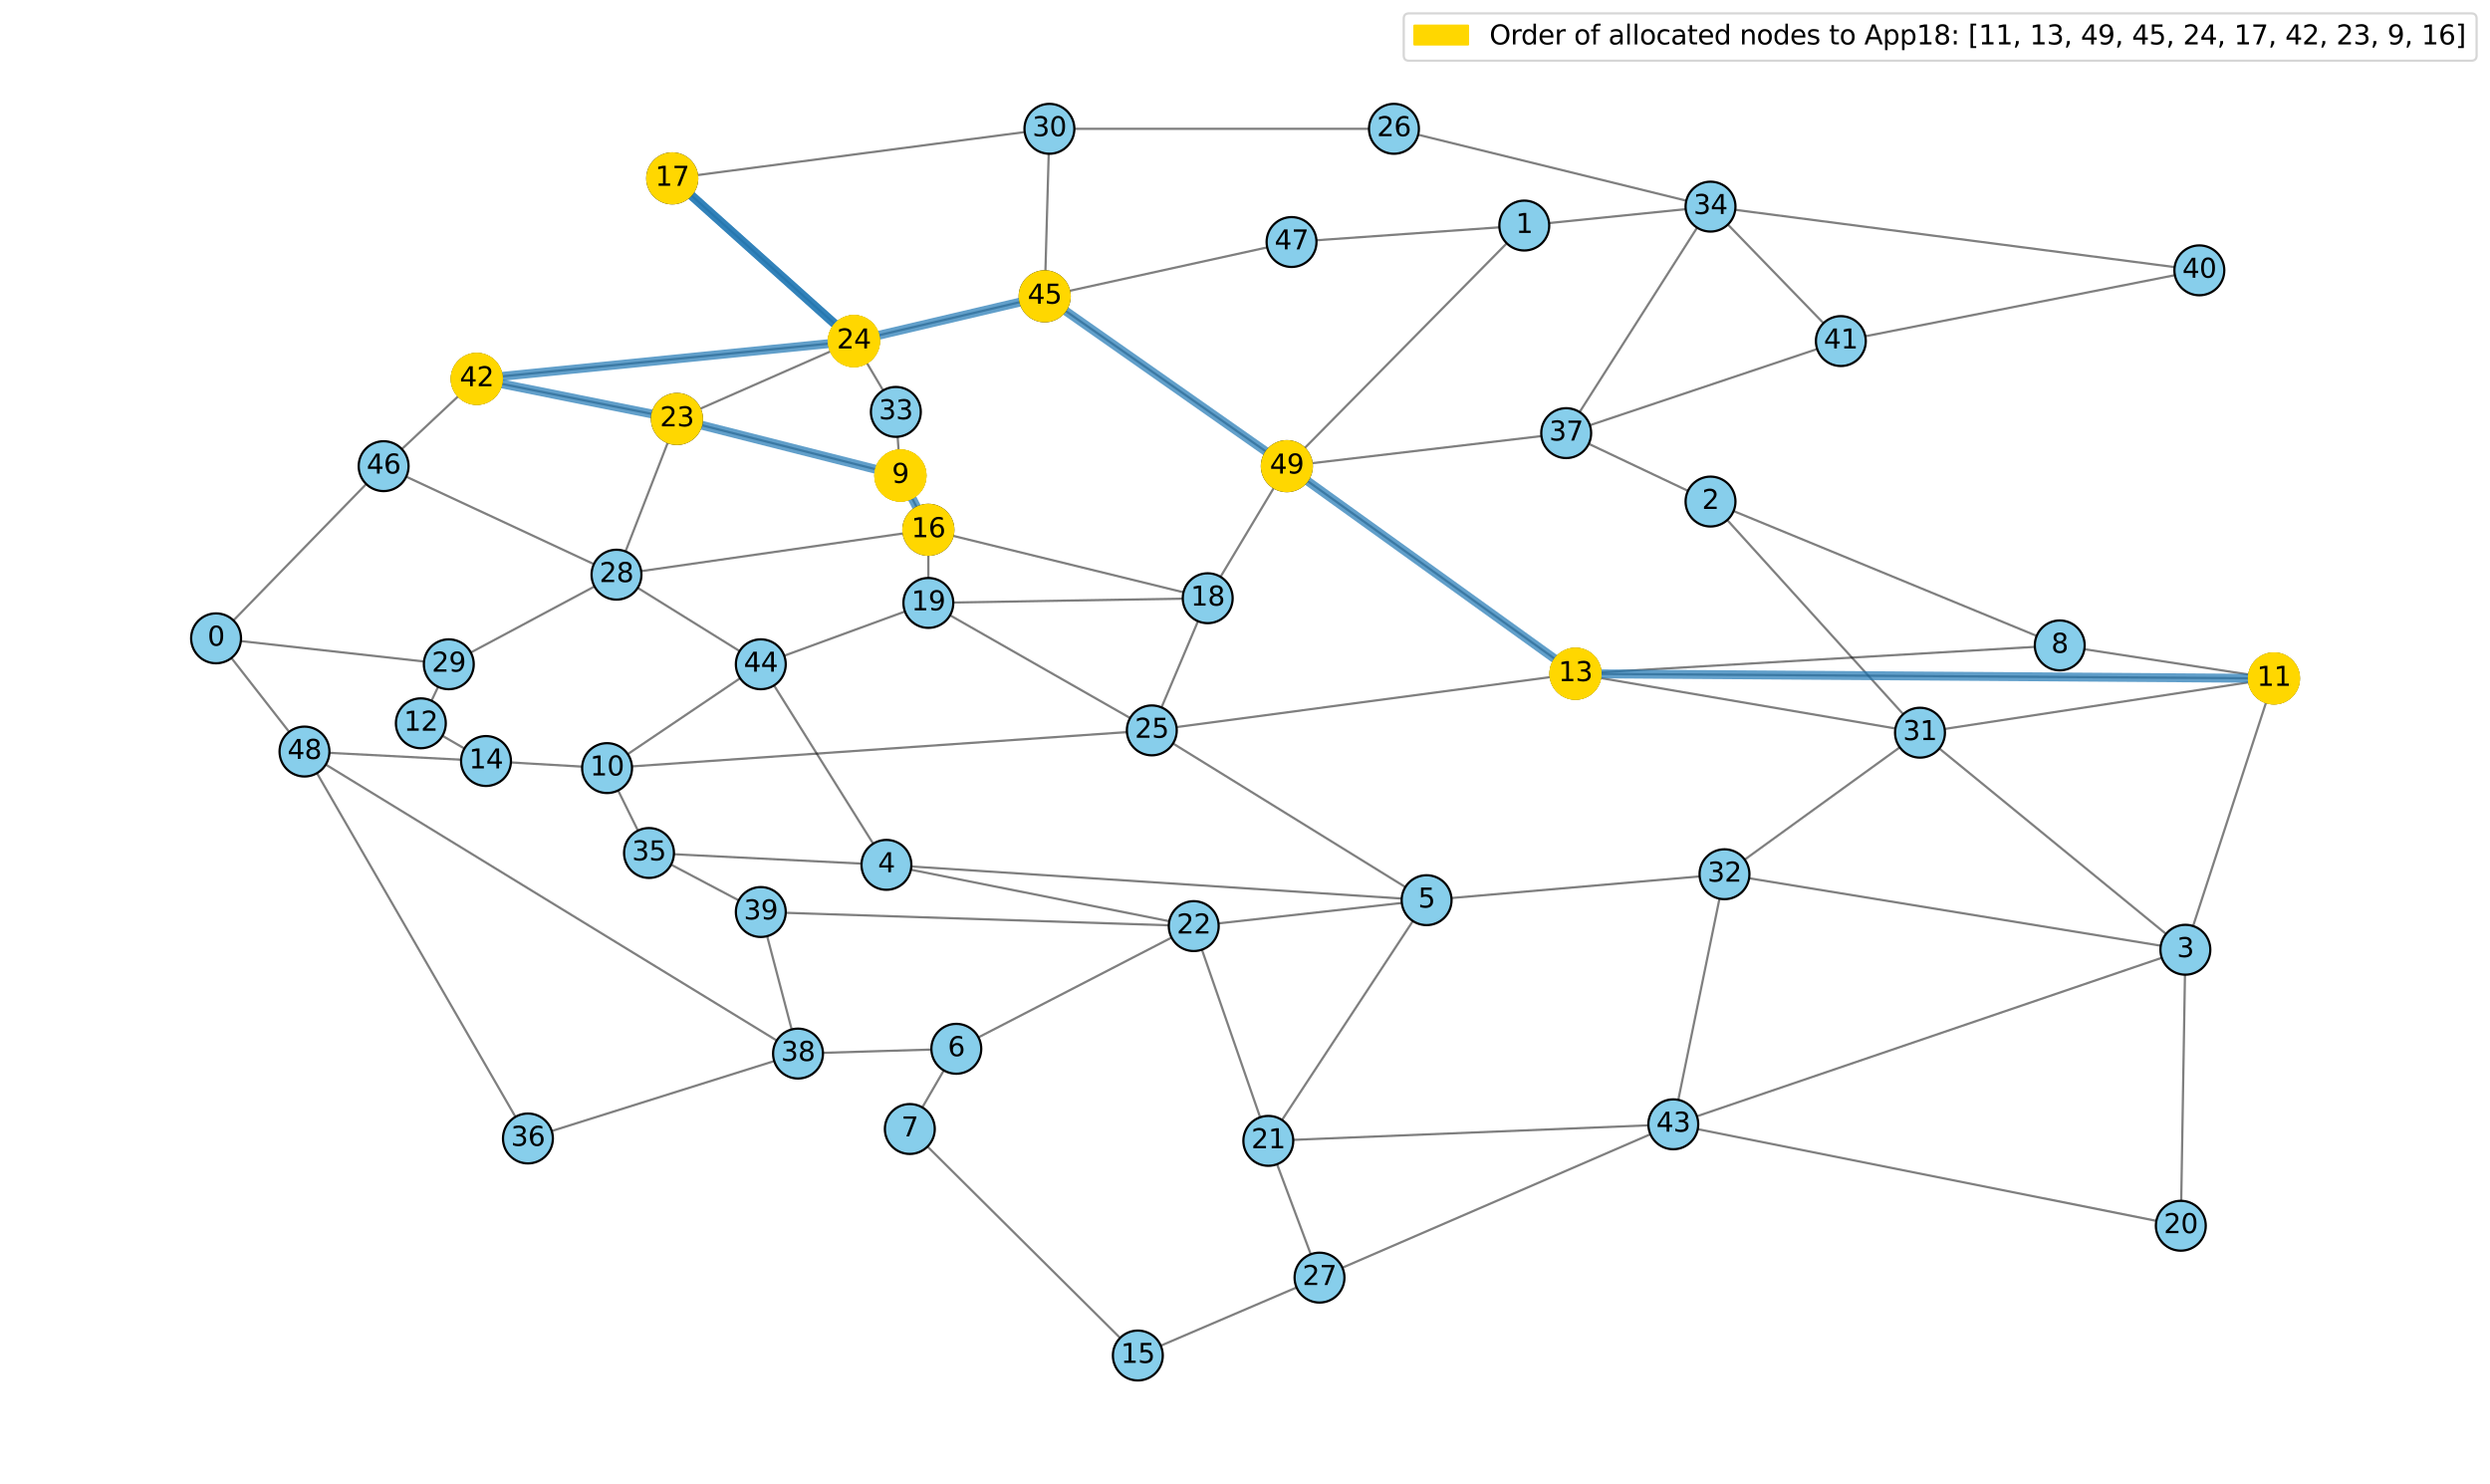 <?xml version="1.0" encoding="utf-8" standalone="no"?>
<!DOCTYPE svg PUBLIC "-//W3C//DTD SVG 1.1//EN"
  "http://www.w3.org/Graphics/SVG/1.1/DTD/svg11.dtd">
<svg xmlns:xlink="http://www.w3.org/1999/xlink" width="1116pt" height="665.28pt" viewBox="0 0 1116 665.28" xmlns="http://www.w3.org/2000/svg" version="1.1">
 <defs>
  <style type="text/css">*{stroke-linejoin: round; stroke-linecap: butt}</style>
 </defs>
 <g id="figure_1">
  <g id="patch_1">
   <path d="M 0 665.28 
L 1116 665.28 
L 1116 0 
L 0 0 
z
" style="fill: #ffffff"/>
  </g>
  <g id="axes_1">
   <g id="LineCollection_1">
    <path d="M 96.843 286.104 
L 201.146 297.729 
" clip-path="url(#pc2f3843a05)" style="fill: none; stroke: #000000; stroke-opacity: 0.5"/>
    <path d="M 96.843 286.104 
L 136.468 336.849 
" clip-path="url(#pc2f3843a05)" style="fill: none; stroke: #000000; stroke-opacity: 0.5"/>
    <path d="M 96.843 286.104 
L 171.939 208.933 
" clip-path="url(#pc2f3843a05)" style="fill: none; stroke: #000000; stroke-opacity: 0.5"/>
    <path d="M 683.171 101.094 
L 578.867 108.477 
" clip-path="url(#pc2f3843a05)" style="fill: none; stroke: #000000; stroke-opacity: 0.5"/>
    <path d="M 683.171 101.094 
L 766.64 92.608 
" clip-path="url(#pc2f3843a05)" style="fill: none; stroke: #000000; stroke-opacity: 0.5"/>
    <path d="M 683.171 101.094 
L 576.757 208.933 
" clip-path="url(#pc2f3843a05)" style="fill: none; stroke: #000000; stroke-opacity: 0.5"/>
    <path d="M 766.64 224.801 
L 860.526 328.397 
" clip-path="url(#pc2f3843a05)" style="fill: none; stroke: #000000; stroke-opacity: 0.5"/>
    <path d="M 766.64 224.801 
L 923.161 289.277 
" clip-path="url(#pc2f3843a05)" style="fill: none; stroke: #000000; stroke-opacity: 0.5"/>
    <path d="M 766.64 224.801 
L 701.961 194.133 
" clip-path="url(#pc2f3843a05)" style="fill: none; stroke: #000000; stroke-opacity: 0.5"/>
    <path d="M 979.466 425.679 
L 860.526 328.397 
" clip-path="url(#pc2f3843a05)" style="fill: none; stroke: #000000; stroke-opacity: 0.5"/>
    <path d="M 979.466 425.679 
L 1019.157 304.077 
" clip-path="url(#pc2f3843a05)" style="fill: none; stroke: #000000; stroke-opacity: 0.5"/>
    <path d="M 979.466 425.679 
L 749.959 503.919 
" clip-path="url(#pc2f3843a05)" style="fill: none; stroke: #000000; stroke-opacity: 0.5"/>
    <path d="M 979.466 425.679 
L 772.903 391.838 
" clip-path="url(#pc2f3843a05)" style="fill: none; stroke: #000000; stroke-opacity: 0.5"/>
    <path d="M 979.466 425.679 
L 977.422 549.387 
" clip-path="url(#pc2f3843a05)" style="fill: none; stroke: #000000; stroke-opacity: 0.5"/>
    <path d="M 397.292 387.628 
L 290.879 382.317 
" clip-path="url(#pc2f3843a05)" style="fill: none; stroke: #000000; stroke-opacity: 0.5"/>
    <path d="M 397.292 387.628 
L 340.987 297.729 
" clip-path="url(#pc2f3843a05)" style="fill: none; stroke: #000000; stroke-opacity: 0.5"/>
    <path d="M 397.292 387.628 
L 535.023 415.089 
" clip-path="url(#pc2f3843a05)" style="fill: none; stroke: #000000; stroke-opacity: 0.5"/>
    <path d="M 397.292 387.628 
L 639.392 403.464 
" clip-path="url(#pc2f3843a05)" style="fill: none; stroke: #000000; stroke-opacity: 0.5"/>
    <path d="M 639.392 403.464 
L 772.903 391.838 
" clip-path="url(#pc2f3843a05)" style="fill: none; stroke: #000000; stroke-opacity: 0.5"/>
    <path d="M 639.392 403.464 
L 568.45 511.336 
" clip-path="url(#pc2f3843a05)" style="fill: none; stroke: #000000; stroke-opacity: 0.5"/>
    <path d="M 639.392 403.464 
L 535.023 415.089 
" clip-path="url(#pc2f3843a05)" style="fill: none; stroke: #000000; stroke-opacity: 0.5"/>
    <path d="M 639.392 403.464 
L 516.232 327.362 
" clip-path="url(#pc2f3843a05)" style="fill: none; stroke: #000000; stroke-opacity: 0.5"/>
    <path d="M 428.61 470.078 
L 357.668 472.216 
" clip-path="url(#pc2f3843a05)" style="fill: none; stroke: #000000; stroke-opacity: 0.5"/>
    <path d="M 428.61 470.078 
L 407.775 506.024 
" clip-path="url(#pc2f3843a05)" style="fill: none; stroke: #000000; stroke-opacity: 0.5"/>
    <path d="M 428.61 470.078 
L 535.023 415.089 
" clip-path="url(#pc2f3843a05)" style="fill: none; stroke: #000000; stroke-opacity: 0.5"/>
    <path d="M 407.775 506.024 
L 509.969 607.549 
" clip-path="url(#pc2f3843a05)" style="fill: none; stroke: #000000; stroke-opacity: 0.5"/>
    <path d="M 923.161 289.277 
L 1019.157 304.077 
" clip-path="url(#pc2f3843a05)" style="fill: none; stroke: #000000; stroke-opacity: 0.5"/>
    <path d="M 923.161 289.277 
L 706.115 301.972 
" clip-path="url(#pc2f3843a05)" style="fill: none; stroke: #000000; stroke-opacity: 0.5"/>
    <path d="M 403.556 213.142 
L 416.083 237.462 
" clip-path="url(#pc2f3843a05)" style="fill: none; stroke: #000000; stroke-opacity: 0.5"/>
    <path d="M 403.556 213.142 
L 401.512 184.612 
" clip-path="url(#pc2f3843a05)" style="fill: none; stroke: #000000; stroke-opacity: 0.5"/>
    <path d="M 403.556 213.142 
L 303.406 187.786 
" clip-path="url(#pc2f3843a05)" style="fill: none; stroke: #000000; stroke-opacity: 0.5"/>
    <path d="M 272.089 344.266 
L 217.827 341.092 
" clip-path="url(#pc2f3843a05)" style="fill: none; stroke: #000000; stroke-opacity: 0.5"/>
    <path d="M 272.089 344.266 
L 290.879 382.317 
" clip-path="url(#pc2f3843a05)" style="fill: none; stroke: #000000; stroke-opacity: 0.5"/>
    <path d="M 272.089 344.266 
L 340.987 297.729 
" clip-path="url(#pc2f3843a05)" style="fill: none; stroke: #000000; stroke-opacity: 0.5"/>
    <path d="M 272.089 344.266 
L 516.232 327.362 
" clip-path="url(#pc2f3843a05)" style="fill: none; stroke: #000000; stroke-opacity: 0.5"/>
    <path d="M 1019.157 304.077 
L 860.526 328.397 
" clip-path="url(#pc2f3843a05)" style="fill: none; stroke: #000000; stroke-opacity: 0.5"/>
    <path d="M 1019.157 304.077 
L 706.115 301.972 
" clip-path="url(#pc2f3843a05)" style="fill: none; stroke: #000000; stroke-opacity: 0.5"/>
    <path d="M 188.619 324.188 
L 217.827 341.092 
" clip-path="url(#pc2f3843a05)" style="fill: none; stroke: #000000; stroke-opacity: 0.5"/>
    <path d="M 188.619 324.188 
L 201.146 297.729 
" clip-path="url(#pc2f3843a05)" style="fill: none; stroke: #000000; stroke-opacity: 0.5"/>
    <path d="M 706.115 301.972 
L 860.526 328.397 
" clip-path="url(#pc2f3843a05)" style="fill: none; stroke: #000000; stroke-opacity: 0.5"/>
    <path d="M 706.115 301.972 
L 516.232 327.362 
" clip-path="url(#pc2f3843a05)" style="fill: none; stroke: #000000; stroke-opacity: 0.5"/>
    <path d="M 706.115 301.972 
L 576.757 208.933 
" clip-path="url(#pc2f3843a05)" style="fill: none; stroke: #000000; stroke-opacity: 0.5"/>
    <path d="M 217.827 341.092 
L 136.468 336.849 
" clip-path="url(#pc2f3843a05)" style="fill: none; stroke: #000000; stroke-opacity: 0.5"/>
    <path d="M 509.969 607.549 
L 591.394 572.638 
" clip-path="url(#pc2f3843a05)" style="fill: none; stroke: #000000; stroke-opacity: 0.5"/>
    <path d="M 416.083 237.462 
L 276.308 257.574 
" clip-path="url(#pc2f3843a05)" style="fill: none; stroke: #000000; stroke-opacity: 0.5"/>
    <path d="M 416.083 237.462 
L 416.083 270.235 
" clip-path="url(#pc2f3843a05)" style="fill: none; stroke: #000000; stroke-opacity: 0.5"/>
    <path d="M 416.083 237.462 
L 541.286 268.13 
" clip-path="url(#pc2f3843a05)" style="fill: none; stroke: #000000; stroke-opacity: 0.5"/>
    <path d="M 301.296 79.947 
L 382.721 152.875 
" clip-path="url(#pc2f3843a05)" style="fill: none; stroke: #000000; stroke-opacity: 0.5"/>
    <path d="M 301.296 79.947 
L 470.344 57.731 
" clip-path="url(#pc2f3843a05)" style="fill: none; stroke: #000000; stroke-opacity: 0.5"/>
    <path d="M 541.286 268.13 
L 516.232 327.362 
" clip-path="url(#pc2f3843a05)" style="fill: none; stroke: #000000; stroke-opacity: 0.5"/>
    <path d="M 541.286 268.13 
L 416.083 270.235 
" clip-path="url(#pc2f3843a05)" style="fill: none; stroke: #000000; stroke-opacity: 0.5"/>
    <path d="M 541.286 268.13 
L 576.757 208.933 
" clip-path="url(#pc2f3843a05)" style="fill: none; stroke: #000000; stroke-opacity: 0.5"/>
    <path d="M 416.083 270.235 
L 340.987 297.729 
" clip-path="url(#pc2f3843a05)" style="fill: none; stroke: #000000; stroke-opacity: 0.5"/>
    <path d="M 416.083 270.235 
L 516.232 327.362 
" clip-path="url(#pc2f3843a05)" style="fill: none; stroke: #000000; stroke-opacity: 0.5"/>
    <path d="M 977.422 549.387 
L 749.959 503.919 
" clip-path="url(#pc2f3843a05)" style="fill: none; stroke: #000000; stroke-opacity: 0.5"/>
    <path d="M 568.45 511.336 
L 749.959 503.919 
" clip-path="url(#pc2f3843a05)" style="fill: none; stroke: #000000; stroke-opacity: 0.5"/>
    <path d="M 568.45 511.336 
L 591.394 572.638 
" clip-path="url(#pc2f3843a05)" style="fill: none; stroke: #000000; stroke-opacity: 0.5"/>
    <path d="M 568.45 511.336 
L 535.023 415.089 
" clip-path="url(#pc2f3843a05)" style="fill: none; stroke: #000000; stroke-opacity: 0.5"/>
    <path d="M 535.023 415.089 
L 340.987 408.775 
" clip-path="url(#pc2f3843a05)" style="fill: none; stroke: #000000; stroke-opacity: 0.5"/>
    <path d="M 303.406 187.786 
L 276.308 257.574 
" clip-path="url(#pc2f3843a05)" style="fill: none; stroke: #000000; stroke-opacity: 0.5"/>
    <path d="M 303.406 187.786 
L 213.673 169.813 
" clip-path="url(#pc2f3843a05)" style="fill: none; stroke: #000000; stroke-opacity: 0.5"/>
    <path d="M 303.406 187.786 
L 382.721 152.875 
" clip-path="url(#pc2f3843a05)" style="fill: none; stroke: #000000; stroke-opacity: 0.5"/>
    <path d="M 382.721 152.875 
L 401.512 184.612 
" clip-path="url(#pc2f3843a05)" style="fill: none; stroke: #000000; stroke-opacity: 0.5"/>
    <path d="M 382.721 152.875 
L 213.673 169.813 
" clip-path="url(#pc2f3843a05)" style="fill: none; stroke: #000000; stroke-opacity: 0.5"/>
    <path d="M 382.721 152.875 
L 468.234 132.797 
" clip-path="url(#pc2f3843a05)" style="fill: none; stroke: #000000; stroke-opacity: 0.5"/>
    <path d="M 624.756 57.731 
L 470.344 57.731 
" clip-path="url(#pc2f3843a05)" style="fill: none; stroke: #000000; stroke-opacity: 0.5"/>
    <path d="M 624.756 57.731 
L 766.64 92.608 
" clip-path="url(#pc2f3843a05)" style="fill: none; stroke: #000000; stroke-opacity: 0.5"/>
    <path d="M 591.394 572.638 
L 749.959 503.919 
" clip-path="url(#pc2f3843a05)" style="fill: none; stroke: #000000; stroke-opacity: 0.5"/>
    <path d="M 276.308 257.574 
L 201.146 297.729 
" clip-path="url(#pc2f3843a05)" style="fill: none; stroke: #000000; stroke-opacity: 0.5"/>
    <path d="M 276.308 257.574 
L 340.987 297.729 
" clip-path="url(#pc2f3843a05)" style="fill: none; stroke: #000000; stroke-opacity: 0.5"/>
    <path d="M 276.308 257.574 
L 171.939 208.933 
" clip-path="url(#pc2f3843a05)" style="fill: none; stroke: #000000; stroke-opacity: 0.5"/>
    <path d="M 470.344 57.731 
L 468.234 132.797 
" clip-path="url(#pc2f3843a05)" style="fill: none; stroke: #000000; stroke-opacity: 0.5"/>
    <path d="M 860.526 328.397 
L 772.903 391.838 
" clip-path="url(#pc2f3843a05)" style="fill: none; stroke: #000000; stroke-opacity: 0.5"/>
    <path d="M 772.903 391.838 
L 749.959 503.919 
" clip-path="url(#pc2f3843a05)" style="fill: none; stroke: #000000; stroke-opacity: 0.5"/>
    <path d="M 766.64 92.608 
L 985.73 121.171 
" clip-path="url(#pc2f3843a05)" style="fill: none; stroke: #000000; stroke-opacity: 0.5"/>
    <path d="M 766.64 92.608 
L 701.961 194.133 
" clip-path="url(#pc2f3843a05)" style="fill: none; stroke: #000000; stroke-opacity: 0.5"/>
    <path d="M 766.64 92.608 
L 825.055 152.875 
" clip-path="url(#pc2f3843a05)" style="fill: none; stroke: #000000; stroke-opacity: 0.5"/>
    <path d="M 290.879 382.317 
L 340.987 408.775 
" clip-path="url(#pc2f3843a05)" style="fill: none; stroke: #000000; stroke-opacity: 0.5"/>
    <path d="M 236.617 510.267 
L 136.468 336.849 
" clip-path="url(#pc2f3843a05)" style="fill: none; stroke: #000000; stroke-opacity: 0.5"/>
    <path d="M 236.617 510.267 
L 357.668 472.216 
" clip-path="url(#pc2f3843a05)" style="fill: none; stroke: #000000; stroke-opacity: 0.5"/>
    <path d="M 701.961 194.133 
L 576.757 208.933 
" clip-path="url(#pc2f3843a05)" style="fill: none; stroke: #000000; stroke-opacity: 0.5"/>
    <path d="M 701.961 194.133 
L 825.055 152.875 
" clip-path="url(#pc2f3843a05)" style="fill: none; stroke: #000000; stroke-opacity: 0.5"/>
    <path d="M 357.668 472.216 
L 136.468 336.849 
" clip-path="url(#pc2f3843a05)" style="fill: none; stroke: #000000; stroke-opacity: 0.5"/>
    <path d="M 357.668 472.216 
L 340.987 408.775 
" clip-path="url(#pc2f3843a05)" style="fill: none; stroke: #000000; stroke-opacity: 0.5"/>
    <path d="M 985.73 121.171 
L 825.055 152.875 
" clip-path="url(#pc2f3843a05)" style="fill: none; stroke: #000000; stroke-opacity: 0.5"/>
    <path d="M 213.673 169.813 
L 171.939 208.933 
" clip-path="url(#pc2f3843a05)" style="fill: none; stroke: #000000; stroke-opacity: 0.5"/>
    <path d="M 468.234 132.797 
L 578.867 108.477 
" clip-path="url(#pc2f3843a05)" style="fill: none; stroke: #000000; stroke-opacity: 0.5"/>
    <path d="M 468.234 132.797 
L 576.757 208.933 
" clip-path="url(#pc2f3843a05)" style="fill: none; stroke: #000000; stroke-opacity: 0.5"/>
   </g>
   <g id="LineCollection_2">
    <path d="M 1019.157 304.077 
L 706.115 301.972 
" clip-path="url(#pc2f3843a05)" style="fill: none; stroke: #1f77b4; stroke-opacity: 0.7; stroke-width: 4"/>
    <path d="M 706.115 301.972 
L 576.757 208.933 
" clip-path="url(#pc2f3843a05)" style="fill: none; stroke: #1f77b4; stroke-opacity: 0.7; stroke-width: 4"/>
    <path d="M 576.757 208.933 
L 468.234 132.797 
" clip-path="url(#pc2f3843a05)" style="fill: none; stroke: #1f77b4; stroke-opacity: 0.7; stroke-width: 4"/>
    <path d="M 468.234 132.797 
L 382.721 152.875 
" clip-path="url(#pc2f3843a05)" style="fill: none; stroke: #1f77b4; stroke-opacity: 0.7; stroke-width: 4"/>
    <path d="M 382.721 152.875 
L 301.296 79.947 
" clip-path="url(#pc2f3843a05)" style="fill: none; stroke: #1f77b4; stroke-opacity: 0.7; stroke-width: 4"/>
    <path d="M 301.296 79.947 
L 382.721 152.875 
" clip-path="url(#pc2f3843a05)" style="fill: none; stroke: #1f77b4; stroke-opacity: 0.7; stroke-width: 4"/>
    <path d="M 382.721 152.875 
L 213.673 169.813 
" clip-path="url(#pc2f3843a05)" style="fill: none; stroke: #1f77b4; stroke-opacity: 0.7; stroke-width: 4"/>
    <path d="M 213.673 169.813 
L 303.406 187.786 
" clip-path="url(#pc2f3843a05)" style="fill: none; stroke: #1f77b4; stroke-opacity: 0.7; stroke-width: 4"/>
    <path d="M 303.406 187.786 
L 403.556 213.142 
" clip-path="url(#pc2f3843a05)" style="fill: none; stroke: #1f77b4; stroke-opacity: 0.7; stroke-width: 4"/>
    <path d="M 403.556 213.142 
L 416.083 237.462 
" clip-path="url(#pc2f3843a05)" style="fill: none; stroke: #1f77b4; stroke-opacity: 0.7; stroke-width: 4"/>
   </g>
   <g id="PathCollection_1">
    <defs>
     <path id="ma228a572fc" d="M 0 8.66 
C 2.297 8.66 4.5 7.748 6.124 6.124 
C 7.748 4.5 8.66 2.297 8.66 0 
C 8.66 -2.297 7.748 -4.5 6.124 -6.124 
C 4.5 -7.748 2.297 -8.66 0 -8.66 
C -2.297 -8.66 -4.5 -7.748 -6.124 -6.124 
C -7.748 -4.5 -8.66 -2.297 -8.66 0 
C -8.66 2.297 -7.748 4.5 -6.124 6.124 
C -4.5 7.748 -2.297 8.66 0 8.66 
z
" style="stroke: #f08080"/>
    </defs>
    <g clip-path="url(#pc2f3843a05)">
     <use xlink:href="#ma228a572fc" x="96.843" y="286.104" style="fill: #f08080; stroke: #f08080"/>
     <use xlink:href="#ma228a572fc" x="683.171" y="101.094" style="fill: #f08080; stroke: #f08080"/>
     <use xlink:href="#ma228a572fc" x="766.64" y="224.801" style="fill: #f08080; stroke: #f08080"/>
     <use xlink:href="#ma228a572fc" x="979.466" y="425.679" style="fill: #f08080; stroke: #f08080"/>
     <use xlink:href="#ma228a572fc" x="397.292" y="387.628" style="fill: #f08080; stroke: #f08080"/>
     <use xlink:href="#ma228a572fc" x="639.392" y="403.464" style="fill: #f08080; stroke: #f08080"/>
     <use xlink:href="#ma228a572fc" x="428.61" y="470.078" style="fill: #f08080; stroke: #f08080"/>
     <use xlink:href="#ma228a572fc" x="407.775" y="506.024" style="fill: #f08080; stroke: #f08080"/>
     <use xlink:href="#ma228a572fc" x="923.161" y="289.277" style="fill: #f08080; stroke: #f08080"/>
     <use xlink:href="#ma228a572fc" x="403.556" y="213.142" style="fill: #f08080; stroke: #f08080"/>
     <use xlink:href="#ma228a572fc" x="272.089" y="344.266" style="fill: #f08080; stroke: #f08080"/>
     <use xlink:href="#ma228a572fc" x="1019.157" y="304.077" style="fill: #f08080; stroke: #f08080"/>
     <use xlink:href="#ma228a572fc" x="188.619" y="324.188" style="fill: #f08080; stroke: #f08080"/>
     <use xlink:href="#ma228a572fc" x="706.115" y="301.972" style="fill: #f08080; stroke: #f08080"/>
     <use xlink:href="#ma228a572fc" x="217.827" y="341.092" style="fill: #f08080; stroke: #f08080"/>
     <use xlink:href="#ma228a572fc" x="509.969" y="607.549" style="fill: #f08080; stroke: #f08080"/>
     <use xlink:href="#ma228a572fc" x="416.083" y="237.462" style="fill: #f08080; stroke: #f08080"/>
     <use xlink:href="#ma228a572fc" x="301.296" y="79.947" style="fill: #f08080; stroke: #f08080"/>
     <use xlink:href="#ma228a572fc" x="541.286" y="268.13" style="fill: #f08080; stroke: #f08080"/>
     <use xlink:href="#ma228a572fc" x="416.083" y="270.235" style="fill: #f08080; stroke: #f08080"/>
     <use xlink:href="#ma228a572fc" x="977.422" y="549.387" style="fill: #f08080; stroke: #f08080"/>
     <use xlink:href="#ma228a572fc" x="568.45" y="511.336" style="fill: #f08080; stroke: #f08080"/>
     <use xlink:href="#ma228a572fc" x="535.023" y="415.089" style="fill: #f08080; stroke: #f08080"/>
     <use xlink:href="#ma228a572fc" x="303.406" y="187.786" style="fill: #f08080; stroke: #f08080"/>
     <use xlink:href="#ma228a572fc" x="382.721" y="152.875" style="fill: #f08080; stroke: #f08080"/>
     <use xlink:href="#ma228a572fc" x="516.232" y="327.362" style="fill: #f08080; stroke: #f08080"/>
     <use xlink:href="#ma228a572fc" x="624.756" y="57.731" style="fill: #f08080; stroke: #f08080"/>
     <use xlink:href="#ma228a572fc" x="591.394" y="572.638" style="fill: #f08080; stroke: #f08080"/>
     <use xlink:href="#ma228a572fc" x="276.308" y="257.574" style="fill: #f08080; stroke: #f08080"/>
     <use xlink:href="#ma228a572fc" x="201.146" y="297.729" style="fill: #f08080; stroke: #f08080"/>
     <use xlink:href="#ma228a572fc" x="470.344" y="57.731" style="fill: #f08080; stroke: #f08080"/>
     <use xlink:href="#ma228a572fc" x="860.526" y="328.397" style="fill: #f08080; stroke: #f08080"/>
     <use xlink:href="#ma228a572fc" x="772.903" y="391.838" style="fill: #f08080; stroke: #f08080"/>
     <use xlink:href="#ma228a572fc" x="401.512" y="184.612" style="fill: #f08080; stroke: #f08080"/>
     <use xlink:href="#ma228a572fc" x="766.64" y="92.608" style="fill: #f08080; stroke: #f08080"/>
     <use xlink:href="#ma228a572fc" x="290.879" y="382.317" style="fill: #f08080; stroke: #f08080"/>
     <use xlink:href="#ma228a572fc" x="236.617" y="510.267" style="fill: #f08080; stroke: #f08080"/>
     <use xlink:href="#ma228a572fc" x="701.961" y="194.133" style="fill: #f08080; stroke: #f08080"/>
     <use xlink:href="#ma228a572fc" x="357.668" y="472.216" style="fill: #f08080; stroke: #f08080"/>
     <use xlink:href="#ma228a572fc" x="340.987" y="408.775" style="fill: #f08080; stroke: #f08080"/>
     <use xlink:href="#ma228a572fc" x="985.73" y="121.171" style="fill: #f08080; stroke: #f08080"/>
     <use xlink:href="#ma228a572fc" x="825.055" y="152.875" style="fill: #f08080; stroke: #f08080"/>
     <use xlink:href="#ma228a572fc" x="213.673" y="169.813" style="fill: #f08080; stroke: #f08080"/>
     <use xlink:href="#ma228a572fc" x="749.959" y="503.919" style="fill: #f08080; stroke: #f08080"/>
     <use xlink:href="#ma228a572fc" x="340.987" y="297.729" style="fill: #f08080; stroke: #f08080"/>
     <use xlink:href="#ma228a572fc" x="468.234" y="132.797" style="fill: #f08080; stroke: #f08080"/>
     <use xlink:href="#ma228a572fc" x="171.939" y="208.933" style="fill: #f08080; stroke: #f08080"/>
     <use xlink:href="#ma228a572fc" x="578.867" y="108.477" style="fill: #f08080; stroke: #f08080"/>
     <use xlink:href="#ma228a572fc" x="136.468" y="336.849" style="fill: #f08080; stroke: #f08080"/>
     <use xlink:href="#ma228a572fc" x="576.757" y="208.933" style="fill: #f08080; stroke: #f08080"/>
    </g>
   </g>
   <g id="PathCollection_2">
    <defs>
     <path id="md0aa3e71e1" d="M 0 11.18 
C 2.965 11.18 5.809 10.002 7.906 7.906 
C 10.002 5.809 11.18 2.965 11.18 0 
C 11.18 -2.965 10.002 -5.809 7.906 -7.906 
C 5.809 -10.002 2.965 -11.18 0 -11.18 
C -2.965 -11.18 -5.809 -10.002 -7.906 -7.906 
C -10.002 -5.809 -11.18 -2.965 -11.18 0 
C -11.18 2.965 -10.002 5.809 -7.906 7.906 
C -5.809 10.002 -2.965 11.18 0 11.18 
z
" style="stroke: #000000"/>
    </defs>
    <g clip-path="url(#pc2f3843a05)">
     <use xlink:href="#md0aa3e71e1" x="96.843" y="286.104" style="fill: #87ceeb; stroke: #000000"/>
     <use xlink:href="#md0aa3e71e1" x="683.171" y="101.094" style="fill: #87ceeb; stroke: #000000"/>
     <use xlink:href="#md0aa3e71e1" x="766.64" y="224.801" style="fill: #87ceeb; stroke: #000000"/>
     <use xlink:href="#md0aa3e71e1" x="979.466" y="425.679" style="fill: #87ceeb; stroke: #000000"/>
     <use xlink:href="#md0aa3e71e1" x="397.292" y="387.628" style="fill: #87ceeb; stroke: #000000"/>
     <use xlink:href="#md0aa3e71e1" x="639.392" y="403.464" style="fill: #87ceeb; stroke: #000000"/>
     <use xlink:href="#md0aa3e71e1" x="428.61" y="470.078" style="fill: #87ceeb; stroke: #000000"/>
     <use xlink:href="#md0aa3e71e1" x="407.775" y="506.024" style="fill: #87ceeb; stroke: #000000"/>
     <use xlink:href="#md0aa3e71e1" x="923.161" y="289.277" style="fill: #87ceeb; stroke: #000000"/>
     <use xlink:href="#md0aa3e71e1" x="403.556" y="213.142" style="fill: #87ceeb; stroke: #000000"/>
     <use xlink:href="#md0aa3e71e1" x="272.089" y="344.266" style="fill: #87ceeb; stroke: #000000"/>
     <use xlink:href="#md0aa3e71e1" x="1019.157" y="304.077" style="fill: #87ceeb; stroke: #000000"/>
     <use xlink:href="#md0aa3e71e1" x="188.619" y="324.188" style="fill: #87ceeb; stroke: #000000"/>
     <use xlink:href="#md0aa3e71e1" x="706.115" y="301.972" style="fill: #87ceeb; stroke: #000000"/>
     <use xlink:href="#md0aa3e71e1" x="217.827" y="341.092" style="fill: #87ceeb; stroke: #000000"/>
     <use xlink:href="#md0aa3e71e1" x="509.969" y="607.549" style="fill: #87ceeb; stroke: #000000"/>
     <use xlink:href="#md0aa3e71e1" x="416.083" y="237.462" style="fill: #87ceeb; stroke: #000000"/>
     <use xlink:href="#md0aa3e71e1" x="301.296" y="79.947" style="fill: #87ceeb; stroke: #000000"/>
     <use xlink:href="#md0aa3e71e1" x="541.286" y="268.13" style="fill: #87ceeb; stroke: #000000"/>
     <use xlink:href="#md0aa3e71e1" x="416.083" y="270.235" style="fill: #87ceeb; stroke: #000000"/>
     <use xlink:href="#md0aa3e71e1" x="977.422" y="549.387" style="fill: #87ceeb; stroke: #000000"/>
     <use xlink:href="#md0aa3e71e1" x="568.45" y="511.336" style="fill: #87ceeb; stroke: #000000"/>
     <use xlink:href="#md0aa3e71e1" x="535.023" y="415.089" style="fill: #87ceeb; stroke: #000000"/>
     <use xlink:href="#md0aa3e71e1" x="303.406" y="187.786" style="fill: #87ceeb; stroke: #000000"/>
     <use xlink:href="#md0aa3e71e1" x="382.721" y="152.875" style="fill: #87ceeb; stroke: #000000"/>
     <use xlink:href="#md0aa3e71e1" x="516.232" y="327.362" style="fill: #87ceeb; stroke: #000000"/>
     <use xlink:href="#md0aa3e71e1" x="624.756" y="57.731" style="fill: #87ceeb; stroke: #000000"/>
     <use xlink:href="#md0aa3e71e1" x="591.394" y="572.638" style="fill: #87ceeb; stroke: #000000"/>
     <use xlink:href="#md0aa3e71e1" x="276.308" y="257.574" style="fill: #87ceeb; stroke: #000000"/>
     <use xlink:href="#md0aa3e71e1" x="201.146" y="297.729" style="fill: #87ceeb; stroke: #000000"/>
     <use xlink:href="#md0aa3e71e1" x="470.344" y="57.731" style="fill: #87ceeb; stroke: #000000"/>
     <use xlink:href="#md0aa3e71e1" x="860.526" y="328.397" style="fill: #87ceeb; stroke: #000000"/>
     <use xlink:href="#md0aa3e71e1" x="772.903" y="391.838" style="fill: #87ceeb; stroke: #000000"/>
     <use xlink:href="#md0aa3e71e1" x="401.512" y="184.612" style="fill: #87ceeb; stroke: #000000"/>
     <use xlink:href="#md0aa3e71e1" x="766.64" y="92.608" style="fill: #87ceeb; stroke: #000000"/>
     <use xlink:href="#md0aa3e71e1" x="290.879" y="382.317" style="fill: #87ceeb; stroke: #000000"/>
     <use xlink:href="#md0aa3e71e1" x="236.617" y="510.267" style="fill: #87ceeb; stroke: #000000"/>
     <use xlink:href="#md0aa3e71e1" x="701.961" y="194.133" style="fill: #87ceeb; stroke: #000000"/>
     <use xlink:href="#md0aa3e71e1" x="357.668" y="472.216" style="fill: #87ceeb; stroke: #000000"/>
     <use xlink:href="#md0aa3e71e1" x="340.987" y="408.775" style="fill: #87ceeb; stroke: #000000"/>
     <use xlink:href="#md0aa3e71e1" x="985.73" y="121.171" style="fill: #87ceeb; stroke: #000000"/>
     <use xlink:href="#md0aa3e71e1" x="825.055" y="152.875" style="fill: #87ceeb; stroke: #000000"/>
     <use xlink:href="#md0aa3e71e1" x="213.673" y="169.813" style="fill: #87ceeb; stroke: #000000"/>
     <use xlink:href="#md0aa3e71e1" x="749.959" y="503.919" style="fill: #87ceeb; stroke: #000000"/>
     <use xlink:href="#md0aa3e71e1" x="340.987" y="297.729" style="fill: #87ceeb; stroke: #000000"/>
     <use xlink:href="#md0aa3e71e1" x="468.234" y="132.797" style="fill: #87ceeb; stroke: #000000"/>
     <use xlink:href="#md0aa3e71e1" x="171.939" y="208.933" style="fill: #87ceeb; stroke: #000000"/>
     <use xlink:href="#md0aa3e71e1" x="578.867" y="108.477" style="fill: #87ceeb; stroke: #000000"/>
     <use xlink:href="#md0aa3e71e1" x="136.468" y="336.849" style="fill: #87ceeb; stroke: #000000"/>
     <use xlink:href="#md0aa3e71e1" x="576.757" y="208.933" style="fill: #87ceeb; stroke: #000000"/>
    </g>
   </g>
   <g id="PathCollection_3">
    <defs>
     <path id="md91b38530f" d="M 0 11.18 
C 2.965 11.18 5.809 10.002 7.906 7.906 
C 10.002 5.809 11.18 2.965 11.18 0 
C 11.18 -2.965 10.002 -5.809 7.906 -7.906 
C 5.809 -10.002 2.965 -11.18 0 -11.18 
C -2.965 -11.18 -5.809 -10.002 -7.906 -7.906 
C -10.002 -5.809 -11.18 -2.965 -11.18 0 
C -11.18 2.965 -10.002 5.809 -7.906 7.906 
C -5.809 10.002 -2.965 11.18 0 11.18 
z
" style="stroke: #ffd700"/>
    </defs>
    <g clip-path="url(#pc2f3843a05)">
     <use xlink:href="#md91b38530f" x="1019.157" y="304.077" style="fill: #ffd700; stroke: #ffd700"/>
     <use xlink:href="#md91b38530f" x="1019.157" y="304.077" style="fill: #ffd700; stroke: #ffd700"/>
     <use xlink:href="#md91b38530f" x="706.115" y="301.972" style="fill: #ffd700; stroke: #ffd700"/>
     <use xlink:href="#md91b38530f" x="706.115" y="301.972" style="fill: #ffd700; stroke: #ffd700"/>
     <use xlink:href="#md91b38530f" x="576.757" y="208.933" style="fill: #ffd700; stroke: #ffd700"/>
     <use xlink:href="#md91b38530f" x="468.234" y="132.797" style="fill: #ffd700; stroke: #ffd700"/>
     <use xlink:href="#md91b38530f" x="382.721" y="152.875" style="fill: #ffd700; stroke: #ffd700"/>
     <use xlink:href="#md91b38530f" x="301.296" y="79.947" style="fill: #ffd700; stroke: #ffd700"/>
     <use xlink:href="#md91b38530f" x="382.721" y="152.875" style="fill: #ffd700; stroke: #ffd700"/>
     <use xlink:href="#md91b38530f" x="382.721" y="152.875" style="fill: #ffd700; stroke: #ffd700"/>
     <use xlink:href="#md91b38530f" x="213.673" y="169.813" style="fill: #ffd700; stroke: #ffd700"/>
     <use xlink:href="#md91b38530f" x="213.673" y="169.813" style="fill: #ffd700; stroke: #ffd700"/>
     <use xlink:href="#md91b38530f" x="303.406" y="187.786" style="fill: #ffd700; stroke: #ffd700"/>
     <use xlink:href="#md91b38530f" x="403.556" y="213.142" style="fill: #ffd700; stroke: #ffd700"/>
     <use xlink:href="#md91b38530f" x="403.556" y="213.142" style="fill: #ffd700; stroke: #ffd700"/>
     <use xlink:href="#md91b38530f" x="403.556" y="213.142" style="fill: #ffd700; stroke: #ffd700"/>
     <use xlink:href="#md91b38530f" x="416.083" y="237.462" style="fill: #ffd700; stroke: #ffd700"/>
    </g>
   </g>
   <g id="text_1">
    <g clip-path="url(#pc2f3843a05)">
     <!-- 0 -->
     <g transform="translate(93.025 289.415) scale(0.12 -0.12)">
      <defs>
       <path id="DejaVuSans-30" d="M 2034 4250 
Q 1547 4250 1301 3770 
Q 1056 3291 1056 2328 
Q 1056 1369 1301 889 
Q 1547 409 2034 409 
Q 2525 409 2770 889 
Q 3016 1369 3016 2328 
Q 3016 3291 2770 3770 
Q 2525 4250 2034 4250 
z
M 2034 4750 
Q 2819 4750 3233 4129 
Q 3647 3509 3647 2328 
Q 3647 1150 3233 529 
Q 2819 -91 2034 -91 
Q 1250 -91 836 529 
Q 422 1150 422 2328 
Q 422 3509 836 4129 
Q 1250 4750 2034 4750 
z
" transform="scale(0.016)"/>
      </defs>
      <use xlink:href="#DejaVuSans-30"/>
     </g>
    </g>
   </g>
   <g id="text_2">
    <g clip-path="url(#pc2f3843a05)">
     <!-- 1 -->
     <g transform="translate(679.353 104.405) scale(0.12 -0.12)">
      <defs>
       <path id="DejaVuSans-31" d="M 794 531 
L 1825 531 
L 1825 4091 
L 703 3866 
L 703 4441 
L 1819 4666 
L 2450 4666 
L 2450 531 
L 3481 531 
L 3481 0 
L 794 0 
L 794 531 
z
" transform="scale(0.016)"/>
      </defs>
      <use xlink:href="#DejaVuSans-31"/>
     </g>
    </g>
   </g>
   <g id="text_3">
    <g clip-path="url(#pc2f3843a05)">
     <!-- 2 -->
     <g transform="translate(762.822 228.112) scale(0.12 -0.12)">
      <defs>
       <path id="DejaVuSans-32" d="M 1228 531 
L 3431 531 
L 3431 0 
L 469 0 
L 469 531 
Q 828 903 1448 1529 
Q 2069 2156 2228 2338 
Q 2531 2678 2651 2914 
Q 2772 3150 2772 3378 
Q 2772 3750 2511 3984 
Q 2250 4219 1831 4219 
Q 1534 4219 1204 4116 
Q 875 4013 500 3803 
L 500 4441 
Q 881 4594 1212 4672 
Q 1544 4750 1819 4750 
Q 2544 4750 2975 4387 
Q 3406 4025 3406 3419 
Q 3406 3131 3298 2873 
Q 3191 2616 2906 2266 
Q 2828 2175 2409 1742 
Q 1991 1309 1228 531 
z
" transform="scale(0.016)"/>
      </defs>
      <use xlink:href="#DejaVuSans-32"/>
     </g>
    </g>
   </g>
   <g id="text_4">
    <g clip-path="url(#pc2f3843a05)">
     <!-- 3 -->
     <g transform="translate(975.649 428.991) scale(0.12 -0.12)">
      <defs>
       <path id="DejaVuSans-33" d="M 2597 2516 
Q 3050 2419 3304 2112 
Q 3559 1806 3559 1356 
Q 3559 666 3084 287 
Q 2609 -91 1734 -91 
Q 1441 -91 1130 -33 
Q 819 25 488 141 
L 488 750 
Q 750 597 1062 519 
Q 1375 441 1716 441 
Q 2309 441 2620 675 
Q 2931 909 2931 1356 
Q 2931 1769 2642 2001 
Q 2353 2234 1838 2234 
L 1294 2234 
L 1294 2753 
L 1863 2753 
Q 2328 2753 2575 2939 
Q 2822 3125 2822 3475 
Q 2822 3834 2567 4026 
Q 2313 4219 1838 4219 
Q 1578 4219 1281 4162 
Q 984 4106 628 3988 
L 628 4550 
Q 988 4650 1302 4700 
Q 1616 4750 1894 4750 
Q 2613 4750 3031 4423 
Q 3450 4097 3450 3541 
Q 3450 3153 3228 2886 
Q 3006 2619 2597 2516 
z
" transform="scale(0.016)"/>
      </defs>
      <use xlink:href="#DejaVuSans-33"/>
     </g>
    </g>
   </g>
   <g id="text_5">
    <g clip-path="url(#pc2f3843a05)">
     <!-- 4 -->
     <g transform="translate(393.475 390.94) scale(0.12 -0.12)">
      <defs>
       <path id="DejaVuSans-34" d="M 2419 4116 
L 825 1625 
L 2419 1625 
L 2419 4116 
z
M 2253 4666 
L 3047 4666 
L 3047 1625 
L 3713 1625 
L 3713 1100 
L 3047 1100 
L 3047 0 
L 2419 0 
L 2419 1100 
L 313 1100 
L 313 1709 
L 2253 4666 
z
" transform="scale(0.016)"/>
      </defs>
      <use xlink:href="#DejaVuSans-34"/>
     </g>
    </g>
   </g>
   <g id="text_6">
    <g clip-path="url(#pc2f3843a05)">
     <!-- 5 -->
     <g transform="translate(635.575 406.775) scale(0.12 -0.12)">
      <defs>
       <path id="DejaVuSans-35" d="M 691 4666 
L 3169 4666 
L 3169 4134 
L 1269 4134 
L 1269 2991 
Q 1406 3038 1543 3061 
Q 1681 3084 1819 3084 
Q 2600 3084 3056 2656 
Q 3513 2228 3513 1497 
Q 3513 744 3044 326 
Q 2575 -91 1722 -91 
Q 1428 -91 1123 -41 
Q 819 9 494 109 
L 494 744 
Q 775 591 1075 516 
Q 1375 441 1709 441 
Q 2250 441 2565 725 
Q 2881 1009 2881 1497 
Q 2881 1984 2565 2268 
Q 2250 2553 1709 2553 
Q 1456 2553 1204 2497 
Q 953 2441 691 2322 
L 691 4666 
z
" transform="scale(0.016)"/>
      </defs>
      <use xlink:href="#DejaVuSans-35"/>
     </g>
    </g>
   </g>
   <g id="text_7">
    <g clip-path="url(#pc2f3843a05)">
     <!-- 6 -->
     <g transform="translate(424.792 473.389) scale(0.12 -0.12)">
      <defs>
       <path id="DejaVuSans-36" d="M 2113 2584 
Q 1688 2584 1439 2293 
Q 1191 2003 1191 1497 
Q 1191 994 1439 701 
Q 1688 409 2113 409 
Q 2538 409 2786 701 
Q 3034 994 3034 1497 
Q 3034 2003 2786 2293 
Q 2538 2584 2113 2584 
z
M 3366 4563 
L 3366 3988 
Q 3128 4100 2886 4159 
Q 2644 4219 2406 4219 
Q 1781 4219 1451 3797 
Q 1122 3375 1075 2522 
Q 1259 2794 1537 2939 
Q 1816 3084 2150 3084 
Q 2853 3084 3261 2657 
Q 3669 2231 3669 1497 
Q 3669 778 3244 343 
Q 2819 -91 2113 -91 
Q 1303 -91 875 529 
Q 447 1150 447 2328 
Q 447 3434 972 4092 
Q 1497 4750 2381 4750 
Q 2619 4750 2861 4703 
Q 3103 4656 3366 4563 
z
" transform="scale(0.016)"/>
      </defs>
      <use xlink:href="#DejaVuSans-36"/>
     </g>
    </g>
   </g>
   <g id="text_8">
    <g clip-path="url(#pc2f3843a05)">
     <!-- 7 -->
     <g transform="translate(403.958 509.335) scale(0.12 -0.12)">
      <defs>
       <path id="DejaVuSans-37" d="M 525 4666 
L 3525 4666 
L 3525 4397 
L 1831 0 
L 1172 0 
L 2766 4134 
L 525 4134 
L 525 4666 
z
" transform="scale(0.016)"/>
      </defs>
      <use xlink:href="#DejaVuSans-37"/>
     </g>
    </g>
   </g>
   <g id="text_9">
    <g clip-path="url(#pc2f3843a05)">
     <!-- 8 -->
     <g transform="translate(919.343 292.589) scale(0.12 -0.12)">
      <defs>
       <path id="DejaVuSans-38" d="M 2034 2216 
Q 1584 2216 1326 1975 
Q 1069 1734 1069 1313 
Q 1069 891 1326 650 
Q 1584 409 2034 409 
Q 2484 409 2743 651 
Q 3003 894 3003 1313 
Q 3003 1734 2745 1975 
Q 2488 2216 2034 2216 
z
M 1403 2484 
Q 997 2584 770 2862 
Q 544 3141 544 3541 
Q 544 4100 942 4425 
Q 1341 4750 2034 4750 
Q 2731 4750 3128 4425 
Q 3525 4100 3525 3541 
Q 3525 3141 3298 2862 
Q 3072 2584 2669 2484 
Q 3125 2378 3379 2068 
Q 3634 1759 3634 1313 
Q 3634 634 3220 271 
Q 2806 -91 2034 -91 
Q 1263 -91 848 271 
Q 434 634 434 1313 
Q 434 1759 690 2068 
Q 947 2378 1403 2484 
z
M 1172 3481 
Q 1172 3119 1398 2916 
Q 1625 2713 2034 2713 
Q 2441 2713 2670 2916 
Q 2900 3119 2900 3481 
Q 2900 3844 2670 4047 
Q 2441 4250 2034 4250 
Q 1625 4250 1398 4047 
Q 1172 3844 1172 3481 
z
" transform="scale(0.016)"/>
      </defs>
      <use xlink:href="#DejaVuSans-38"/>
     </g>
    </g>
   </g>
   <g id="text_10">
    <g clip-path="url(#pc2f3843a05)">
     <!-- 9 -->
     <g transform="translate(399.738 216.453) scale(0.12 -0.12)">
      <defs>
       <path id="DejaVuSans-39" d="M 703 97 
L 703 672 
Q 941 559 1184 500 
Q 1428 441 1663 441 
Q 2288 441 2617 861 
Q 2947 1281 2994 2138 
Q 2813 1869 2534 1725 
Q 2256 1581 1919 1581 
Q 1219 1581 811 2004 
Q 403 2428 403 3163 
Q 403 3881 828 4315 
Q 1253 4750 1959 4750 
Q 2769 4750 3195 4129 
Q 3622 3509 3622 2328 
Q 3622 1225 3098 567 
Q 2575 -91 1691 -91 
Q 1453 -91 1209 -44 
Q 966 3 703 97 
z
M 1959 2075 
Q 2384 2075 2632 2365 
Q 2881 2656 2881 3163 
Q 2881 3666 2632 3958 
Q 2384 4250 1959 4250 
Q 1534 4250 1286 3958 
Q 1038 3666 1038 3163 
Q 1038 2656 1286 2365 
Q 1534 2075 1959 2075 
z
" transform="scale(0.016)"/>
      </defs>
      <use xlink:href="#DejaVuSans-39"/>
     </g>
    </g>
   </g>
   <g id="text_11">
    <g clip-path="url(#pc2f3843a05)">
     <!-- 10 -->
     <g transform="translate(264.454 347.577) scale(0.12 -0.12)">
      <use xlink:href="#DejaVuSans-31"/>
      <use xlink:href="#DejaVuSans-30" x="63.623"/>
     </g>
    </g>
   </g>
   <g id="text_12">
    <g clip-path="url(#pc2f3843a05)">
     <!-- 11 -->
     <g transform="translate(1011.522 307.388) scale(0.12 -0.12)">
      <use xlink:href="#DejaVuSans-31"/>
      <use xlink:href="#DejaVuSans-31" x="63.623"/>
     </g>
    </g>
   </g>
   <g id="text_13">
    <g clip-path="url(#pc2f3843a05)">
     <!-- 12 -->
     <g transform="translate(180.984 327.499) scale(0.12 -0.12)">
      <use xlink:href="#DejaVuSans-31"/>
      <use xlink:href="#DejaVuSans-32" x="63.623"/>
     </g>
    </g>
   </g>
   <g id="text_14">
    <g clip-path="url(#pc2f3843a05)">
     <!-- 13 -->
     <g transform="translate(698.48 305.283) scale(0.12 -0.12)">
      <use xlink:href="#DejaVuSans-31"/>
      <use xlink:href="#DejaVuSans-33" x="63.623"/>
     </g>
    </g>
   </g>
   <g id="text_15">
    <g clip-path="url(#pc2f3843a05)">
     <!-- 14 -->
     <g transform="translate(210.192 344.403) scale(0.12 -0.12)">
      <use xlink:href="#DejaVuSans-31"/>
      <use xlink:href="#DejaVuSans-34" x="63.623"/>
     </g>
    </g>
   </g>
   <g id="text_16">
    <g clip-path="url(#pc2f3843a05)">
     <!-- 15 -->
     <g transform="translate(502.334 610.86) scale(0.12 -0.12)">
      <use xlink:href="#DejaVuSans-31"/>
      <use xlink:href="#DejaVuSans-35" x="63.623"/>
     </g>
    </g>
   </g>
   <g id="text_17">
    <g clip-path="url(#pc2f3843a05)">
     <!-- 16 -->
     <g transform="translate(408.448 240.774) scale(0.12 -0.12)">
      <use xlink:href="#DejaVuSans-31"/>
      <use xlink:href="#DejaVuSans-36" x="63.623"/>
     </g>
    </g>
   </g>
   <g id="text_18">
    <g clip-path="url(#pc2f3843a05)">
     <!-- 17 -->
     <g transform="translate(293.661 83.258) scale(0.12 -0.12)">
      <use xlink:href="#DejaVuSans-31"/>
      <use xlink:href="#DejaVuSans-37" x="63.623"/>
     </g>
    </g>
   </g>
   <g id="text_19">
    <g clip-path="url(#pc2f3843a05)">
     <!-- 18 -->
     <g transform="translate(533.651 271.442) scale(0.12 -0.12)">
      <use xlink:href="#DejaVuSans-31"/>
      <use xlink:href="#DejaVuSans-38" x="63.623"/>
     </g>
    </g>
   </g>
   <g id="text_20">
    <g clip-path="url(#pc2f3843a05)">
     <!-- 19 -->
     <g transform="translate(408.448 273.546) scale(0.12 -0.12)">
      <use xlink:href="#DejaVuSans-31"/>
      <use xlink:href="#DejaVuSans-39" x="63.623"/>
     </g>
    </g>
   </g>
   <g id="text_21">
    <g clip-path="url(#pc2f3843a05)">
     <!-- 20 -->
     <g transform="translate(969.787 552.698) scale(0.12 -0.12)">
      <use xlink:href="#DejaVuSans-32"/>
      <use xlink:href="#DejaVuSans-30" x="63.623"/>
     </g>
    </g>
   </g>
   <g id="text_22">
    <g clip-path="url(#pc2f3843a05)">
     <!-- 21 -->
     <g transform="translate(560.815 514.647) scale(0.12 -0.12)">
      <use xlink:href="#DejaVuSans-32"/>
      <use xlink:href="#DejaVuSans-31" x="63.623"/>
     </g>
    </g>
   </g>
   <g id="text_23">
    <g clip-path="url(#pc2f3843a05)">
     <!-- 22 -->
     <g transform="translate(527.388 418.401) scale(0.12 -0.12)">
      <use xlink:href="#DejaVuSans-32"/>
      <use xlink:href="#DejaVuSans-32" x="63.623"/>
     </g>
    </g>
   </g>
   <g id="text_24">
    <g clip-path="url(#pc2f3843a05)">
     <!-- 23 -->
     <g transform="translate(295.771 191.097) scale(0.12 -0.12)">
      <use xlink:href="#DejaVuSans-32"/>
      <use xlink:href="#DejaVuSans-33" x="63.623"/>
     </g>
    </g>
   </g>
   <g id="text_25">
    <g clip-path="url(#pc2f3843a05)">
     <!-- 24 -->
     <g transform="translate(375.086 156.186) scale(0.12 -0.12)">
      <use xlink:href="#DejaVuSans-32"/>
      <use xlink:href="#DejaVuSans-34" x="63.623"/>
     </g>
    </g>
   </g>
   <g id="text_26">
    <g clip-path="url(#pc2f3843a05)">
     <!-- 25 -->
     <g transform="translate(508.597 330.673) scale(0.12 -0.12)">
      <use xlink:href="#DejaVuSans-32"/>
      <use xlink:href="#DejaVuSans-35" x="63.623"/>
     </g>
    </g>
   </g>
   <g id="text_27">
    <g clip-path="url(#pc2f3843a05)">
     <!-- 26 -->
     <g transform="translate(617.121 61.042) scale(0.12 -0.12)">
      <use xlink:href="#DejaVuSans-32"/>
      <use xlink:href="#DejaVuSans-36" x="63.623"/>
     </g>
    </g>
   </g>
   <g id="text_28">
    <g clip-path="url(#pc2f3843a05)">
     <!-- 27 -->
     <g transform="translate(583.759 575.95) scale(0.12 -0.12)">
      <use xlink:href="#DejaVuSans-32"/>
      <use xlink:href="#DejaVuSans-37" x="63.623"/>
     </g>
    </g>
   </g>
   <g id="text_29">
    <g clip-path="url(#pc2f3843a05)">
     <!-- 28 -->
     <g transform="translate(268.673 260.885) scale(0.12 -0.12)">
      <use xlink:href="#DejaVuSans-32"/>
      <use xlink:href="#DejaVuSans-38" x="63.623"/>
     </g>
    </g>
   </g>
   <g id="text_30">
    <g clip-path="url(#pc2f3843a05)">
     <!-- 29 -->
     <g transform="translate(193.511 301.041) scale(0.12 -0.12)">
      <use xlink:href="#DejaVuSans-32"/>
      <use xlink:href="#DejaVuSans-39" x="63.623"/>
     </g>
    </g>
   </g>
   <g id="text_31">
    <g clip-path="url(#pc2f3843a05)">
     <!-- 30 -->
     <g transform="translate(462.709 61.042) scale(0.12 -0.12)">
      <use xlink:href="#DejaVuSans-33"/>
      <use xlink:href="#DejaVuSans-30" x="63.623"/>
     </g>
    </g>
   </g>
   <g id="text_32">
    <g clip-path="url(#pc2f3843a05)">
     <!-- 31 -->
     <g transform="translate(852.891 331.709) scale(0.12 -0.12)">
      <use xlink:href="#DejaVuSans-33"/>
      <use xlink:href="#DejaVuSans-31" x="63.623"/>
     </g>
    </g>
   </g>
   <g id="text_33">
    <g clip-path="url(#pc2f3843a05)">
     <!-- 32 -->
     <g transform="translate(765.268 395.149) scale(0.12 -0.12)">
      <use xlink:href="#DejaVuSans-33"/>
      <use xlink:href="#DejaVuSans-32" x="63.623"/>
     </g>
    </g>
   </g>
   <g id="text_34">
    <g clip-path="url(#pc2f3843a05)">
     <!-- 33 -->
     <g transform="translate(393.877 187.923) scale(0.12 -0.12)">
      <use xlink:href="#DejaVuSans-33"/>
      <use xlink:href="#DejaVuSans-33" x="63.623"/>
     </g>
    </g>
   </g>
   <g id="text_35">
    <g clip-path="url(#pc2f3843a05)">
     <!-- 34 -->
     <g transform="translate(759.005 95.919) scale(0.12 -0.12)">
      <use xlink:href="#DejaVuSans-33"/>
      <use xlink:href="#DejaVuSans-34" x="63.623"/>
     </g>
    </g>
   </g>
   <g id="text_36">
    <g clip-path="url(#pc2f3843a05)">
     <!-- 35 -->
     <g transform="translate(283.244 385.628) scale(0.12 -0.12)">
      <use xlink:href="#DejaVuSans-33"/>
      <use xlink:href="#DejaVuSans-35" x="63.623"/>
     </g>
    </g>
   </g>
   <g id="text_37">
    <g clip-path="url(#pc2f3843a05)">
     <!-- 36 -->
     <g transform="translate(228.982 513.578) scale(0.12 -0.12)">
      <use xlink:href="#DejaVuSans-33"/>
      <use xlink:href="#DejaVuSans-36" x="63.623"/>
     </g>
    </g>
   </g>
   <g id="text_38">
    <g clip-path="url(#pc2f3843a05)">
     <!-- 37 -->
     <g transform="translate(694.326 197.444) scale(0.12 -0.12)">
      <use xlink:href="#DejaVuSans-33"/>
      <use xlink:href="#DejaVuSans-37" x="63.623"/>
     </g>
    </g>
   </g>
   <g id="text_39">
    <g clip-path="url(#pc2f3843a05)">
     <!-- 38 -->
     <g transform="translate(350.033 475.527) scale(0.12 -0.12)">
      <use xlink:href="#DejaVuSans-33"/>
      <use xlink:href="#DejaVuSans-38" x="63.623"/>
     </g>
    </g>
   </g>
   <g id="text_40">
    <g clip-path="url(#pc2f3843a05)">
     <!-- 39 -->
     <g transform="translate(333.352 412.087) scale(0.12 -0.12)">
      <use xlink:href="#DejaVuSans-33"/>
      <use xlink:href="#DejaVuSans-39" x="63.623"/>
     </g>
    </g>
   </g>
   <g id="text_41">
    <g clip-path="url(#pc2f3843a05)">
     <!-- 40 -->
     <g transform="translate(978.095 124.483) scale(0.12 -0.12)">
      <use xlink:href="#DejaVuSans-34"/>
      <use xlink:href="#DejaVuSans-30" x="63.623"/>
     </g>
    </g>
   </g>
   <g id="text_42">
    <g clip-path="url(#pc2f3843a05)">
     <!-- 41 -->
     <g transform="translate(817.42 156.186) scale(0.12 -0.12)">
      <use xlink:href="#DejaVuSans-34"/>
      <use xlink:href="#DejaVuSans-31" x="63.623"/>
     </g>
    </g>
   </g>
   <g id="text_43">
    <g clip-path="url(#pc2f3843a05)">
     <!-- 42 -->
     <g transform="translate(206.038 173.124) scale(0.12 -0.12)">
      <use xlink:href="#DejaVuSans-34"/>
      <use xlink:href="#DejaVuSans-32" x="63.623"/>
     </g>
    </g>
   </g>
   <g id="text_44">
    <g clip-path="url(#pc2f3843a05)">
     <!-- 43 -->
     <g transform="translate(742.324 507.231) scale(0.12 -0.12)">
      <use xlink:href="#DejaVuSans-34"/>
      <use xlink:href="#DejaVuSans-33" x="63.623"/>
     </g>
    </g>
   </g>
   <g id="text_45">
    <g clip-path="url(#pc2f3843a05)">
     <!-- 44 -->
     <g transform="translate(333.352 301.041) scale(0.12 -0.12)">
      <use xlink:href="#DejaVuSans-34"/>
      <use xlink:href="#DejaVuSans-34" x="63.623"/>
     </g>
    </g>
   </g>
   <g id="text_46">
    <g clip-path="url(#pc2f3843a05)">
     <!-- 45 -->
     <g transform="translate(460.599 136.108) scale(0.12 -0.12)">
      <use xlink:href="#DejaVuSans-34"/>
      <use xlink:href="#DejaVuSans-35" x="63.623"/>
     </g>
    </g>
   </g>
   <g id="text_47">
    <g clip-path="url(#pc2f3843a05)">
     <!-- 46 -->
     <g transform="translate(164.304 212.244) scale(0.12 -0.12)">
      <use xlink:href="#DejaVuSans-34"/>
      <use xlink:href="#DejaVuSans-36" x="63.623"/>
     </g>
    </g>
   </g>
   <g id="text_48">
    <g clip-path="url(#pc2f3843a05)">
     <!-- 47 -->
     <g transform="translate(571.232 111.788) scale(0.12 -0.12)">
      <use xlink:href="#DejaVuSans-34"/>
      <use xlink:href="#DejaVuSans-37" x="63.623"/>
     </g>
    </g>
   </g>
   <g id="text_49">
    <g clip-path="url(#pc2f3843a05)">
     <!-- 48 -->
     <g transform="translate(128.833 340.161) scale(0.12 -0.12)">
      <use xlink:href="#DejaVuSans-34"/>
      <use xlink:href="#DejaVuSans-38" x="63.623"/>
     </g>
    </g>
   </g>
   <g id="text_50">
    <g clip-path="url(#pc2f3843a05)">
     <!-- 49 -->
     <g transform="translate(569.122 212.244) scale(0.12 -0.12)">
      <use xlink:href="#DejaVuSans-34"/>
      <use xlink:href="#DejaVuSans-39" x="63.623"/>
     </g>
    </g>
   </g>
   <g id="legend_1">
    <g id="patch_2">
     <path d="M 631.543 27.214 
L 1107.6 27.214 
Q 1110 27.214 1110 24.814 
L 1110 8.4 
Q 1110 6 1107.6 6 
L 631.543 6 
Q 629.143 6 629.143 8.4 
L 629.143 24.814 
Q 629.143 27.214 631.543 27.214 
z
" style="fill: #ffffff; opacity: 0.8; stroke: #cccccc; stroke-linejoin: miter"/>
    </g>
    <g id="patch_3">
     <path d="M 633.943 19.918 
L 657.943 19.918 
L 657.943 11.518 
L 633.943 11.518 
z
" style="fill: #ffd700; stroke: #ffd700; stroke-linejoin: miter"/>
    </g>
    <g id="text_51">
     <!-- Order of allocated nodes to App18: [11, 13, 49, 45, 24, 17, 42, 23, 9, 16] -->
     <g transform="translate(667.543 19.918) scale(0.12 -0.12)">
      <defs>
       <path id="DejaVuSans-4f" d="M 2522 4238 
Q 1834 4238 1429 3725 
Q 1025 3213 1025 2328 
Q 1025 1447 1429 934 
Q 1834 422 2522 422 
Q 3209 422 3611 934 
Q 4013 1447 4013 2328 
Q 4013 3213 3611 3725 
Q 3209 4238 2522 4238 
z
M 2522 4750 
Q 3503 4750 4090 4092 
Q 4678 3434 4678 2328 
Q 4678 1225 4090 567 
Q 3503 -91 2522 -91 
Q 1538 -91 948 565 
Q 359 1222 359 2328 
Q 359 3434 948 4092 
Q 1538 4750 2522 4750 
z
" transform="scale(0.016)"/>
       <path id="DejaVuSans-72" d="M 2631 2963 
Q 2534 3019 2420 3045 
Q 2306 3072 2169 3072 
Q 1681 3072 1420 2755 
Q 1159 2438 1159 1844 
L 1159 0 
L 581 0 
L 581 3500 
L 1159 3500 
L 1159 2956 
Q 1341 3275 1631 3429 
Q 1922 3584 2338 3584 
Q 2397 3584 2469 3576 
Q 2541 3569 2628 3553 
L 2631 2963 
z
" transform="scale(0.016)"/>
       <path id="DejaVuSans-64" d="M 2906 2969 
L 2906 4863 
L 3481 4863 
L 3481 0 
L 2906 0 
L 2906 525 
Q 2725 213 2448 61 
Q 2172 -91 1784 -91 
Q 1150 -91 751 415 
Q 353 922 353 1747 
Q 353 2572 751 3078 
Q 1150 3584 1784 3584 
Q 2172 3584 2448 3432 
Q 2725 3281 2906 2969 
z
M 947 1747 
Q 947 1113 1208 752 
Q 1469 391 1925 391 
Q 2381 391 2643 752 
Q 2906 1113 2906 1747 
Q 2906 2381 2643 2742 
Q 2381 3103 1925 3103 
Q 1469 3103 1208 2742 
Q 947 2381 947 1747 
z
" transform="scale(0.016)"/>
       <path id="DejaVuSans-65" d="M 3597 1894 
L 3597 1613 
L 953 1613 
Q 991 1019 1311 708 
Q 1631 397 2203 397 
Q 2534 397 2845 478 
Q 3156 559 3463 722 
L 3463 178 
Q 3153 47 2828 -22 
Q 2503 -91 2169 -91 
Q 1331 -91 842 396 
Q 353 884 353 1716 
Q 353 2575 817 3079 
Q 1281 3584 2069 3584 
Q 2775 3584 3186 3129 
Q 3597 2675 3597 1894 
z
M 3022 2063 
Q 3016 2534 2758 2815 
Q 2500 3097 2075 3097 
Q 1594 3097 1305 2825 
Q 1016 2553 972 2059 
L 3022 2063 
z
" transform="scale(0.016)"/>
       <path id="DejaVuSans-20" transform="scale(0.016)"/>
       <path id="DejaVuSans-6f" d="M 1959 3097 
Q 1497 3097 1228 2736 
Q 959 2375 959 1747 
Q 959 1119 1226 758 
Q 1494 397 1959 397 
Q 2419 397 2687 759 
Q 2956 1122 2956 1747 
Q 2956 2369 2687 2733 
Q 2419 3097 1959 3097 
z
M 1959 3584 
Q 2709 3584 3137 3096 
Q 3566 2609 3566 1747 
Q 3566 888 3137 398 
Q 2709 -91 1959 -91 
Q 1206 -91 779 398 
Q 353 888 353 1747 
Q 353 2609 779 3096 
Q 1206 3584 1959 3584 
z
" transform="scale(0.016)"/>
       <path id="DejaVuSans-66" d="M 2375 4863 
L 2375 4384 
L 1825 4384 
Q 1516 4384 1395 4259 
Q 1275 4134 1275 3809 
L 1275 3500 
L 2222 3500 
L 2222 3053 
L 1275 3053 
L 1275 0 
L 697 0 
L 697 3053 
L 147 3053 
L 147 3500 
L 697 3500 
L 697 3744 
Q 697 4328 969 4595 
Q 1241 4863 1831 4863 
L 2375 4863 
z
" transform="scale(0.016)"/>
       <path id="DejaVuSans-61" d="M 2194 1759 
Q 1497 1759 1228 1600 
Q 959 1441 959 1056 
Q 959 750 1161 570 
Q 1363 391 1709 391 
Q 2188 391 2477 730 
Q 2766 1069 2766 1631 
L 2766 1759 
L 2194 1759 
z
M 3341 1997 
L 3341 0 
L 2766 0 
L 2766 531 
Q 2569 213 2275 61 
Q 1981 -91 1556 -91 
Q 1019 -91 701 211 
Q 384 513 384 1019 
Q 384 1609 779 1909 
Q 1175 2209 1959 2209 
L 2766 2209 
L 2766 2266 
Q 2766 2663 2505 2880 
Q 2244 3097 1772 3097 
Q 1472 3097 1187 3025 
Q 903 2953 641 2809 
L 641 3341 
Q 956 3463 1253 3523 
Q 1550 3584 1831 3584 
Q 2591 3584 2966 3190 
Q 3341 2797 3341 1997 
z
" transform="scale(0.016)"/>
       <path id="DejaVuSans-6c" d="M 603 4863 
L 1178 4863 
L 1178 0 
L 603 0 
L 603 4863 
z
" transform="scale(0.016)"/>
       <path id="DejaVuSans-63" d="M 3122 3366 
L 3122 2828 
Q 2878 2963 2633 3030 
Q 2388 3097 2138 3097 
Q 1578 3097 1268 2742 
Q 959 2388 959 1747 
Q 959 1106 1268 751 
Q 1578 397 2138 397 
Q 2388 397 2633 464 
Q 2878 531 3122 666 
L 3122 134 
Q 2881 22 2623 -34 
Q 2366 -91 2075 -91 
Q 1284 -91 818 406 
Q 353 903 353 1747 
Q 353 2603 823 3093 
Q 1294 3584 2113 3584 
Q 2378 3584 2631 3529 
Q 2884 3475 3122 3366 
z
" transform="scale(0.016)"/>
       <path id="DejaVuSans-74" d="M 1172 4494 
L 1172 3500 
L 2356 3500 
L 2356 3053 
L 1172 3053 
L 1172 1153 
Q 1172 725 1289 603 
Q 1406 481 1766 481 
L 2356 481 
L 2356 0 
L 1766 0 
Q 1100 0 847 248 
Q 594 497 594 1153 
L 594 3053 
L 172 3053 
L 172 3500 
L 594 3500 
L 594 4494 
L 1172 4494 
z
" transform="scale(0.016)"/>
       <path id="DejaVuSans-6e" d="M 3513 2113 
L 3513 0 
L 2938 0 
L 2938 2094 
Q 2938 2591 2744 2837 
Q 2550 3084 2163 3084 
Q 1697 3084 1428 2787 
Q 1159 2491 1159 1978 
L 1159 0 
L 581 0 
L 581 3500 
L 1159 3500 
L 1159 2956 
Q 1366 3272 1645 3428 
Q 1925 3584 2291 3584 
Q 2894 3584 3203 3211 
Q 3513 2838 3513 2113 
z
" transform="scale(0.016)"/>
       <path id="DejaVuSans-73" d="M 2834 3397 
L 2834 2853 
Q 2591 2978 2328 3040 
Q 2066 3103 1784 3103 
Q 1356 3103 1142 2972 
Q 928 2841 928 2578 
Q 928 2378 1081 2264 
Q 1234 2150 1697 2047 
L 1894 2003 
Q 2506 1872 2764 1633 
Q 3022 1394 3022 966 
Q 3022 478 2636 193 
Q 2250 -91 1575 -91 
Q 1294 -91 989 -36 
Q 684 19 347 128 
L 347 722 
Q 666 556 975 473 
Q 1284 391 1588 391 
Q 1994 391 2212 530 
Q 2431 669 2431 922 
Q 2431 1156 2273 1281 
Q 2116 1406 1581 1522 
L 1381 1569 
Q 847 1681 609 1914 
Q 372 2147 372 2553 
Q 372 3047 722 3315 
Q 1072 3584 1716 3584 
Q 2034 3584 2315 3537 
Q 2597 3491 2834 3397 
z
" transform="scale(0.016)"/>
       <path id="DejaVuSans-41" d="M 2188 4044 
L 1331 1722 
L 3047 1722 
L 2188 4044 
z
M 1831 4666 
L 2547 4666 
L 4325 0 
L 3669 0 
L 3244 1197 
L 1141 1197 
L 716 0 
L 50 0 
L 1831 4666 
z
" transform="scale(0.016)"/>
       <path id="DejaVuSans-70" d="M 1159 525 
L 1159 -1331 
L 581 -1331 
L 581 3500 
L 1159 3500 
L 1159 2969 
Q 1341 3281 1617 3432 
Q 1894 3584 2278 3584 
Q 2916 3584 3314 3078 
Q 3713 2572 3713 1747 
Q 3713 922 3314 415 
Q 2916 -91 2278 -91 
Q 1894 -91 1617 61 
Q 1341 213 1159 525 
z
M 3116 1747 
Q 3116 2381 2855 2742 
Q 2594 3103 2138 3103 
Q 1681 3103 1420 2742 
Q 1159 2381 1159 1747 
Q 1159 1113 1420 752 
Q 1681 391 2138 391 
Q 2594 391 2855 752 
Q 3116 1113 3116 1747 
z
" transform="scale(0.016)"/>
       <path id="DejaVuSans-3a" d="M 750 794 
L 1409 794 
L 1409 0 
L 750 0 
L 750 794 
z
M 750 3309 
L 1409 3309 
L 1409 2516 
L 750 2516 
L 750 3309 
z
" transform="scale(0.016)"/>
       <path id="DejaVuSans-5b" d="M 550 4863 
L 1875 4863 
L 1875 4416 
L 1125 4416 
L 1125 -397 
L 1875 -397 
L 1875 -844 
L 550 -844 
L 550 4863 
z
" transform="scale(0.016)"/>
       <path id="DejaVuSans-2c" d="M 750 794 
L 1409 794 
L 1409 256 
L 897 -744 
L 494 -744 
L 750 256 
L 750 794 
z
" transform="scale(0.016)"/>
       <path id="DejaVuSans-5d" d="M 1947 4863 
L 1947 -844 
L 622 -844 
L 622 -397 
L 1369 -397 
L 1369 4416 
L 622 4416 
L 622 4863 
L 1947 4863 
z
" transform="scale(0.016)"/>
      </defs>
      <use xlink:href="#DejaVuSans-4f"/>
      <use xlink:href="#DejaVuSans-72" x="78.711"/>
      <use xlink:href="#DejaVuSans-64" x="118.074"/>
      <use xlink:href="#DejaVuSans-65" x="181.551"/>
      <use xlink:href="#DejaVuSans-72" x="243.074"/>
      <use xlink:href="#DejaVuSans-20" x="284.188"/>
      <use xlink:href="#DejaVuSans-6f" x="315.975"/>
      <use xlink:href="#DejaVuSans-66" x="377.156"/>
      <use xlink:href="#DejaVuSans-20" x="412.361"/>
      <use xlink:href="#DejaVuSans-61" x="444.148"/>
      <use xlink:href="#DejaVuSans-6c" x="505.428"/>
      <use xlink:href="#DejaVuSans-6c" x="533.211"/>
      <use xlink:href="#DejaVuSans-6f" x="560.994"/>
      <use xlink:href="#DejaVuSans-63" x="622.176"/>
      <use xlink:href="#DejaVuSans-61" x="677.156"/>
      <use xlink:href="#DejaVuSans-74" x="738.436"/>
      <use xlink:href="#DejaVuSans-65" x="777.645"/>
      <use xlink:href="#DejaVuSans-64" x="839.168"/>
      <use xlink:href="#DejaVuSans-20" x="902.645"/>
      <use xlink:href="#DejaVuSans-6e" x="934.432"/>
      <use xlink:href="#DejaVuSans-6f" x="997.811"/>
      <use xlink:href="#DejaVuSans-64" x="1058.992"/>
      <use xlink:href="#DejaVuSans-65" x="1122.469"/>
      <use xlink:href="#DejaVuSans-73" x="1183.992"/>
      <use xlink:href="#DejaVuSans-20" x="1236.092"/>
      <use xlink:href="#DejaVuSans-74" x="1267.879"/>
      <use xlink:href="#DejaVuSans-6f" x="1307.088"/>
      <use xlink:href="#DejaVuSans-20" x="1368.27"/>
      <use xlink:href="#DejaVuSans-41" x="1400.057"/>
      <use xlink:href="#DejaVuSans-70" x="1468.465"/>
      <use xlink:href="#DejaVuSans-70" x="1531.941"/>
      <use xlink:href="#DejaVuSans-31" x="1595.418"/>
      <use xlink:href="#DejaVuSans-38" x="1659.041"/>
      <use xlink:href="#DejaVuSans-3a" x="1722.664"/>
      <use xlink:href="#DejaVuSans-20" x="1756.355"/>
      <use xlink:href="#DejaVuSans-5b" x="1788.143"/>
      <use xlink:href="#DejaVuSans-31" x="1827.156"/>
      <use xlink:href="#DejaVuSans-31" x="1890.779"/>
      <use xlink:href="#DejaVuSans-2c" x="1954.402"/>
      <use xlink:href="#DejaVuSans-20" x="1986.189"/>
      <use xlink:href="#DejaVuSans-31" x="2017.977"/>
      <use xlink:href="#DejaVuSans-33" x="2081.6"/>
      <use xlink:href="#DejaVuSans-2c" x="2145.223"/>
      <use xlink:href="#DejaVuSans-20" x="2177.01"/>
      <use xlink:href="#DejaVuSans-34" x="2208.797"/>
      <use xlink:href="#DejaVuSans-39" x="2272.42"/>
      <use xlink:href="#DejaVuSans-2c" x="2336.043"/>
      <use xlink:href="#DejaVuSans-20" x="2367.83"/>
      <use xlink:href="#DejaVuSans-34" x="2399.617"/>
      <use xlink:href="#DejaVuSans-35" x="2463.24"/>
      <use xlink:href="#DejaVuSans-2c" x="2526.863"/>
      <use xlink:href="#DejaVuSans-20" x="2558.65"/>
      <use xlink:href="#DejaVuSans-32" x="2590.438"/>
      <use xlink:href="#DejaVuSans-34" x="2654.061"/>
      <use xlink:href="#DejaVuSans-2c" x="2717.684"/>
      <use xlink:href="#DejaVuSans-20" x="2749.471"/>
      <use xlink:href="#DejaVuSans-31" x="2781.258"/>
      <use xlink:href="#DejaVuSans-37" x="2844.881"/>
      <use xlink:href="#DejaVuSans-2c" x="2908.504"/>
      <use xlink:href="#DejaVuSans-20" x="2940.291"/>
      <use xlink:href="#DejaVuSans-34" x="2972.078"/>
      <use xlink:href="#DejaVuSans-32" x="3035.701"/>
      <use xlink:href="#DejaVuSans-2c" x="3099.324"/>
      <use xlink:href="#DejaVuSans-20" x="3131.111"/>
      <use xlink:href="#DejaVuSans-32" x="3162.898"/>
      <use xlink:href="#DejaVuSans-33" x="3226.521"/>
      <use xlink:href="#DejaVuSans-2c" x="3290.145"/>
      <use xlink:href="#DejaVuSans-20" x="3321.932"/>
      <use xlink:href="#DejaVuSans-39" x="3353.719"/>
      <use xlink:href="#DejaVuSans-2c" x="3417.342"/>
      <use xlink:href="#DejaVuSans-20" x="3449.129"/>
      <use xlink:href="#DejaVuSans-31" x="3480.916"/>
      <use xlink:href="#DejaVuSans-36" x="3544.539"/>
      <use xlink:href="#DejaVuSans-5d" x="3608.162"/>
     </g>
    </g>
   </g>
  </g>
 </g>
 <defs>
  <clipPath id="pc2f3843a05">
   <rect x="0" y="-0" width="1116" height="665.28"/>
  </clipPath>
 </defs>
</svg>
